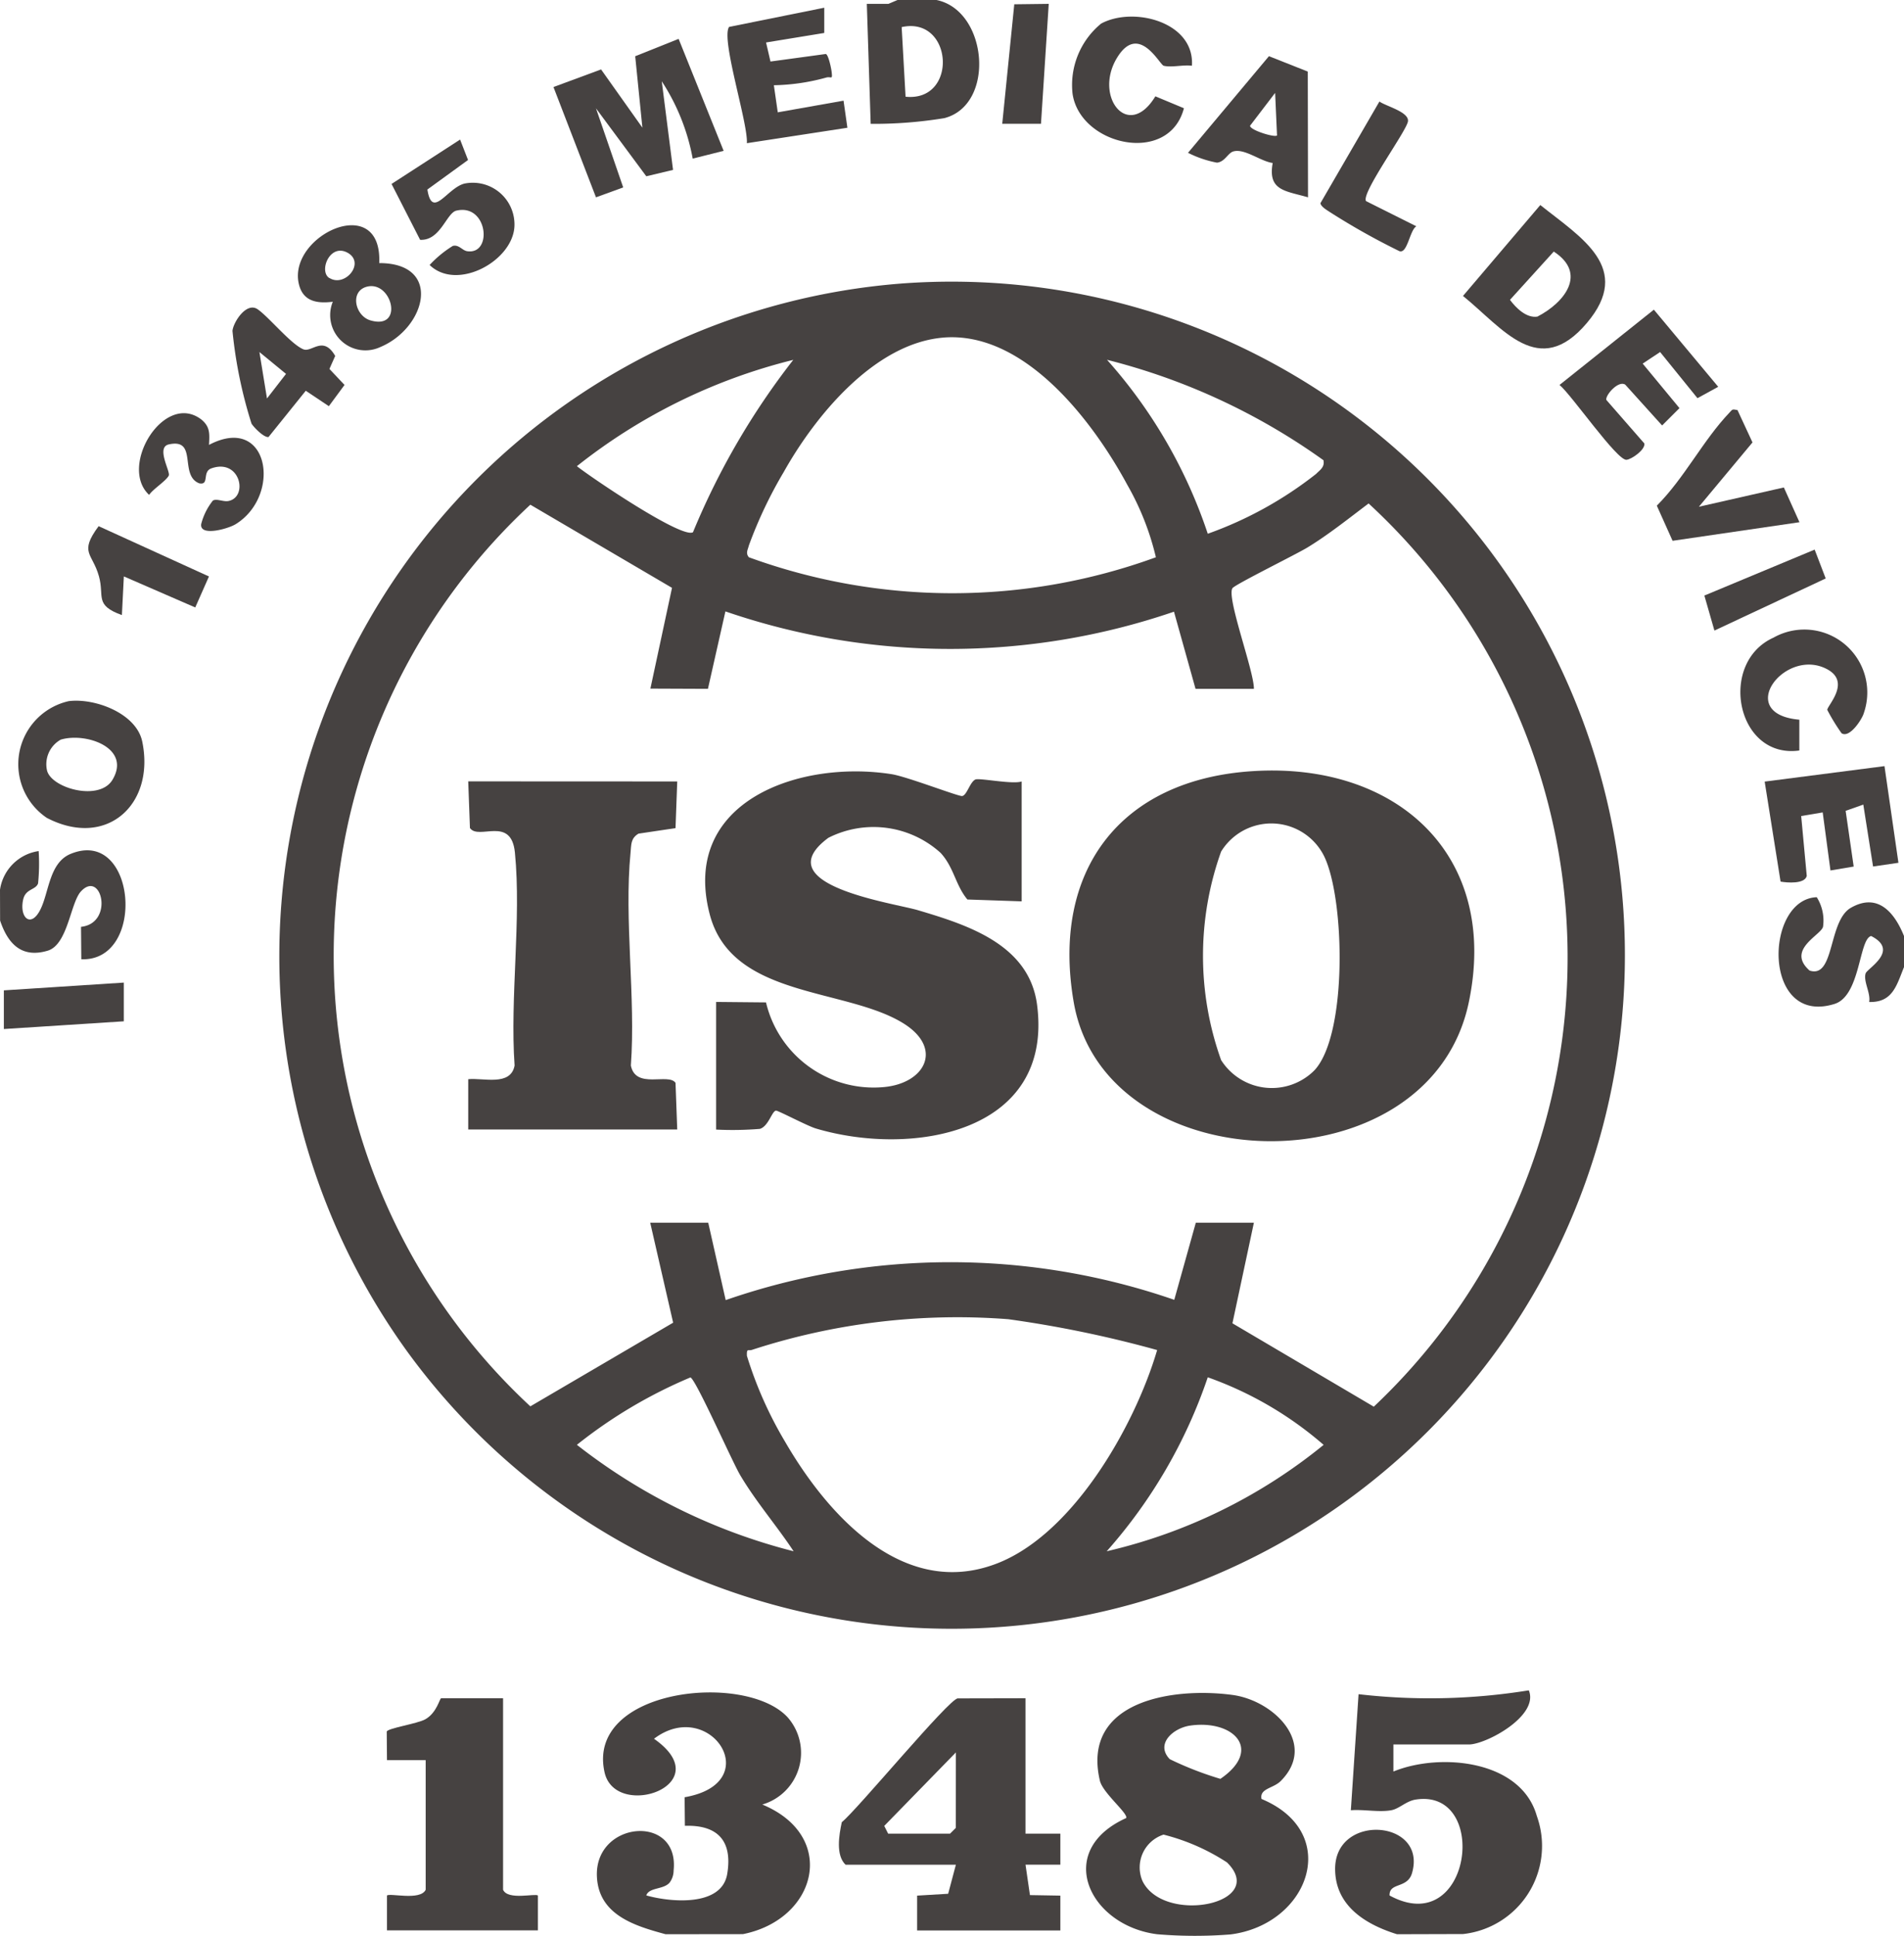 <svg xmlns="http://www.w3.org/2000/svg" width="40.001" height="40.651" viewBox="0 0 40.001 40.651">
  <g id="Grupo_116" data-name="Grupo 116" transform="translate(-505.183 -1973.406)">
    <path id="Trazado_134" data-name="Trazado 134" d="M529.492,2014.026c-1.426-.182-2.174-1.749-.651-2.439.058-.088-.491-.527-.551-.787-.392-1.685,1.548-1.965,2.781-1.8.876.114,1.8,1.032,1.015,1.812-.154.152-.445.153-.4.373,1.7.709,1,2.635-.651,2.845A9.49,9.49,0,0,1,529.492,2014.026Zm.266-3.677a7.028,7.028,0,0,0,1.064.414c.9-.616.274-1.247-.633-1.119C529.833,2009.694,529.449,2010.029,529.758,2010.349Zm-.13,1.585a.724.724,0,0,0-.442.976c.455.921,2.65.475,1.775-.392A4.413,4.413,0,0,0,529.628,2011.934Z" fill="#464241"/>
    <path id="Trazado_135" data-name="Trazado 135" d="M519.167,2014.026c-.641-.174-1.4-.4-1.443-1.2-.064-1.181,1.737-1.343,1.611-.14a.431.431,0,0,1-.079.249c-.122.158-.436.1-.495.276.506.143,1.584.244,1.7-.451s-.2-1.033-.889-1.011l-.006-.6c1.732-.3.534-2.118-.643-1.228,1.383.967-.8,1.719-1.037.712-.405-1.766,2.956-2.127,3.844-1.163a1.13,1.13,0,0,1-.532,1.832c1.594.661,1.155,2.41-.407,2.722Z" fill="#464241"/>
    <path id="Trazado_136" data-name="Trazado 136" d="M534.533,2014.026c-.644-.2-1.285-.582-1.3-1.344-.033-1.21,1.951-1.073,1.613.067-.1.323-.479.183-.47.463,1.721.938,2.116-2.258.549-2.014-.2.03-.343.193-.514.224-.259.047-.579-.022-.848,0l.162-2.437a13.025,13.025,0,0,0,3.577-.081c.22.537-.9,1.137-1.26,1.137h-1.585v.568c.976-.4,2.678-.246,3.012.931a1.861,1.861,0,0,1-1.549,2.482Z" fill="#464241"/>
    <path id="Trazado_137" data-name="Trazado 137" d="M524.858,1973.406c1.078.221,1.246,2.2.165,2.481a9.179,9.179,0,0,1-1.548.12l-.081-2.52.454,0,.2-.085Zm-.65,2.031c1.111.114,1-1.7-.082-1.462Z" fill="#464241"/>
    <path id="Trazado_138" data-name="Trazado 138" d="M545.184,1993.716c-.154.377-.236.747-.732.732.036-.185-.127-.436-.074-.6.035-.107.721-.477.116-.785-.259.06-.222,1.255-.769,1.426-1.523.475-1.478-2.2-.374-2.241a.921.921,0,0,1,.133.613c-.02.175-.787.483-.284.927.532.176.386-1.042.868-1.318.564-.323.915.095,1.116.593Z" fill="#464241"/>
    <path id="Trazado_139" data-name="Trazado 139" d="M505.183,1992.091a.961.961,0,0,1,.812-.812,4.108,4.108,0,0,1-.012.678c-.049.142-.261.109-.313.338-.086.384.167.615.367.2.177-.365.184-.974.63-1.157,1.381-.568,1.6,2.266.224,2.213l-.006-.681c.7-.075.433-1.207,0-.746-.224.241-.275,1.119-.7,1.247-.556.166-.84-.156-1-.633Z" fill="#464241"/>
    <path id="Trazado_140" data-name="Trazado 140" d="M524.11,1979.361a14.145,14.145,0,1,1-10.375,22.423A14.169,14.169,0,0,1,524.11,1979.361Zm.9,1.134c-1.451.115-2.7,1.644-3.36,2.821a9.211,9.211,0,0,0-.734,1.545c-.02.086-.074.161,0,.248a12.486,12.486,0,0,0,8.551,0,5.688,5.688,0,0,0-.6-1.52C528.147,1982.256,526.711,1980.359,525.005,1980.495Zm-3.155.467a11.907,11.907,0,0,0-4.552,2.234c.3.238,2.209,1.531,2.439,1.387A15.458,15.458,0,0,1,521.85,1980.962Zm11.138,2.113a13.436,13.436,0,0,0-4.553-2.113,10.428,10.428,0,0,1,2.117,3.653,8.009,8.009,0,0,0,2.275-1.256C532.913,1983.276,533.016,1983.218,532.988,1983.075Zm-14.146,4.792.454-2.116-2.976-1.746a12.913,12.913,0,0,0,0,18.935l3-1.757-.482-2.1h1.219l.367,1.626a14.394,14.394,0,0,1,9.424-.006l.453-1.62h1.22l-.451,2.113,2.97,1.751a12.963,12.963,0,0,0-.109-18.968c-.418.314-.833.648-1.279.921-.242.148-1.534.783-1.582.859-.127.2.456,1.744.451,2.113H530.3l-.453-1.62a14.537,14.537,0,0,1-9.424-.006l-.367,1.626Zm10.651,13.892a24.07,24.07,0,0,0-3.132-.649,13.928,13.928,0,0,0-5.373.64c-.089.036-.126-.045-.118.13a8.271,8.271,0,0,0,.8,1.8c.869,1.5,2.421,3.255,4.342,2.6C527.686,2005.719,529.022,2003.361,529.493,2001.759Zm-7.643,4.223c-.358-.541-.791-1.038-1.123-1.6-.17-.288-.933-2.016-1.044-2.049a10.065,10.065,0,0,0-2.385,1.415A12.283,12.283,0,0,0,521.85,2005.982Zm6.585,0a11.223,11.223,0,0,0,4.551-2.233,7.556,7.556,0,0,0-2.434-1.419A10.655,10.655,0,0,1,528.435,2005.982Z" fill="#464241"/>
    <path id="Trazado_141" data-name="Trazado 141" d="M526.728,2009.07v2.844h.732v.651h-.732l.093.639.639.011v.732h-3.009v-.732l.652-.039.162-.61h-2.318c-.209-.2-.137-.622-.079-.893.333-.27,2.259-2.6,2.437-2.6Zm-1.463,1.138-1.505,1.543.082.163h1.3l.122-.122Z" fill="#464241"/>
    <path id="Trazado_142" data-name="Trazado 142" d="M515.752,2009.07v4.022c.1.227.681.07.732.121v.732h-3.171v-.732c.057-.058.7.115.813-.121v-2.722h-.813l-.005-.6c.019-.072.646-.164.812-.259.243-.139.3-.441.331-.441Z" fill="#464241"/>
    <path id="Trazado_143" data-name="Trazado 143" d="M520.386,1976.574l-.65.163a4.436,4.436,0,0,0-.65-1.624l.237,1.861-.562.134-1.057-1.427.572,1.661-.572.208-.893-2.316,1-.37.868,1.223-.151-1.5.912-.365Z" fill="#464241"/>
    <path id="Trazado_144" data-name="Trazado 144" d="M537.543,1977.712c.865.69,1.956,1.324.976,2.48-1.008,1.188-1.758.112-2.6-.571Zm.283.977-.92,1.014c.129.174.348.388.576.352C538.053,1979.761,538.535,1979.15,537.826,1978.689Z" fill="#464241"/>
    <path id="Trazado_145" data-name="Trazado 145" d="M506.629,1988.13c.553-.068,1.422.259,1.543.852.272,1.323-.752,2.251-2.005,1.6A1.358,1.358,0,0,1,506.629,1988.13Zm-.17.809a.591.591,0,0,0-.286.656c.105.369,1.1.643,1.373.187C507.948,1989.112,506.989,1988.779,506.459,1988.939Z" fill="#464241"/>
    <path id="Trazado_146" data-name="Trazado 146" d="M541.281,1981.529l-.436.239-.785-.969-.366.243.773.935-.365.364-.773-.856c-.139-.1-.418.213-.4.318l.8.916c.023.13-.266.333-.375.343-.2.019-1.158-1.369-1.407-1.572l1.982-1.581Z" fill="#464241"/>
    <path id="Trazado_147" data-name="Trazado 147" d="M544.774,1989.495l.293,2.03-.533.078-.205-1.3-.371.131.169,1.17-.488.082-.163-1.219-.452.076.117,1.258c-.042.173-.408.144-.55.119l-.334-2.1Z" fill="#464241"/>
    <path id="Trazado_148" data-name="Trazado 148" d="M522.5,1973.568l0,.53-1.223.2.093.4,1.161-.158c.054.007.116.3.124.378.021.177-.011.087-.114.117a4.385,4.385,0,0,1-1.1.161l.082.569,1.382-.245.081.569-2.112.324c.027-.424-.552-2.194-.373-2.442Z" fill="#464241"/>
    <path id="Trazado_149" data-name="Trazado 149" d="M532.663,1977.55c-.471-.138-.849-.135-.742-.721-.254-.034-.591-.31-.826-.243-.117.033-.177.219-.345.236a2.278,2.278,0,0,1-.608-.207l1.7-2.029.816.323Zm-.651-1.3-.04-.893-.527.69C531.447,1976.141,531.967,1976.3,532.012,1976.25Z" fill="#464241"/>
    <path id="Trazado_150" data-name="Trazado 150" d="M513.15,1978.931c1.338,0,.985,1.364.019,1.765a.74.74,0,0,1-.994-.953c-.341.043-.634-.01-.716-.384C511.237,1978.343,513.216,1977.425,513.15,1978.931Zm-1.045.313c.321.2.745-.3.4-.519C512.118,1978.488,511.874,1979.1,512.1,1979.244Zm.778.185c-.355.1-.239.611.082.705C513.683,1980.344,513.417,1979.281,512.883,1979.429Z" fill="#464241"/>
    <path id="Trazado_151" data-name="Trazado 151" d="M530.224,1974.787c-.181-.025-.429.041-.593,0-.086-.021-.529-.922-.986-.158-.484.808.241,1.738.811.8l.6.25c-.316,1.207-2.184.782-2.34-.306a1.668,1.668,0,0,1,.6-1.471C528.994,1973.534,530.285,1973.866,530.224,1974.787Z" fill="#464241"/>
    <path id="Trazado_152" data-name="Trazado 152" d="M542.985,1988.52l0,.647c-1.323.182-1.713-1.843-.543-2.37a1.322,1.322,0,0,1,1.9,1.578c-.032.126-.3.543-.47.429a4.108,4.108,0,0,1-.3-.49c0-.094.529-.608-.043-.874C542.652,1987.027,541.628,1988.4,542.985,1988.52Z" fill="#464241"/>
    <path id="Trazado_153" data-name="Trazado 153" d="M541.686,1982.018l.315.679-1.126,1.351,1.785-.405.328.73-2.666.39-.331-.738c.579-.578.969-1.37,1.527-1.955C541.583,1982,541.573,1981.995,541.686,1982.018Z" fill="#464241"/>
    <path id="Trazado_154" data-name="Trazado 154" d="M514.849,1976.337l.167.429-.854.62c.1.638.412-.03.776-.124a.876.876,0,0,1,1.053.89c-.027.732-1.205,1.378-1.782.819a2.325,2.325,0,0,1,.486-.4c.125-.035.2.094.3.11.546.085.436-1.01-.226-.851-.207.051-.335.636-.76.612l-.6-1.173Z" fill="#464241"/>
    <path id="Trazado_155" data-name="Trazado 155" d="M512.092,1981.936l-.485-.324-.782.971c-.093.019-.308-.2-.358-.281a9.541,9.541,0,0,1-.4-1.947c.017-.183.294-.616.529-.454s.7.734.959.84c.179.074.416-.3.67.14l-.121.273.317.336Zm-1.3-.162.4-.516-.559-.459Z" fill="#464241"/>
    <path id="Trazado_156" data-name="Trazado 156" d="M509.574,1982.749c1.256-.661,1.538,1.055.565,1.662-.156.1-.768.271-.729,0a1.308,1.308,0,0,1,.245-.492c.079-.049.222.031.33.008.42-.088.242-.9-.361-.685-.2.07-.035.356-.253.315-.434-.165-.022-.956-.642-.818-.273.061.038.57,0,.654-.057.114-.326.278-.413.406-.649-.6.319-2.184,1.1-1.581C509.6,1982.372,509.586,1982.517,509.574,1982.749Z" fill="#464241"/>
    <path id="Trazado_157" data-name="Trazado 157" d="M533.883,1977.63l1.056.528c-.14.082-.187.585-.357.522a14.686,14.686,0,0,1-1.458-.819c-.064-.043-.191-.115-.2-.188l1.239-2.135c.14.1.622.217.6.414S533.767,1977.473,533.883,1977.63Z" fill="#464241"/>
    <path id="Trazado_158" data-name="Trazado 158" d="M509.573,1985.512l-.288.651-1.5-.652-.041.812c-.585-.211-.363-.389-.483-.817-.137-.489-.423-.488-.006-1.05Z" fill="#464241"/>
    <path id="Trazado_159" data-name="Trazado 159" d="M507.784,1994.041v.813l-2.52.162v-.812Z" fill="#464241"/>
    <path id="Trazado_160" data-name="Trazado 160" d="M527.216,1973.487l-.163,2.519h-.814l.253-2.51Z" fill="#464241"/>
    <path id="Trazado_161" data-name="Trazado 161" d="M543.307,1984.948l.232.606-2.338,1.094-.211-.735Z" fill="#464241"/>
    <path id="Trazado_162" data-name="Trazado 162" d="M531.508,1989.6c3.009-.19,5.182,1.753,4.533,4.854-.829,3.969-7.641,3.811-8.3,0C527.264,1991.7,528.71,1989.774,531.508,1989.6Zm1.289,6.284c.7-.748.64-3.6.206-4.494a1.238,1.238,0,0,0-2.166-.1,6.491,6.491,0,0,0,0,4.378A1.262,1.262,0,0,0,532.8,1995.881Z" fill="#464241"/>
    <path id="Trazado_163" data-name="Trazado 163" d="M526.647,1989.817v2.518l-1.14-.039c-.251-.3-.282-.676-.564-.98a2.1,2.1,0,0,0-2.356-.316c-1.339.991,1.366,1.367,1.882,1.521,1.04.309,2.328.717,2.5,1.974.361,2.706-2.621,3.212-4.645,2.61-.179-.053-.792-.378-.838-.375-.086.008-.156.327-.338.383a7.031,7.031,0,0,1-.92.015v-2.681l1.048.01a2.324,2.324,0,0,0,2.489,1.777c.853-.085,1.225-.8.426-1.319-1.207-.778-3.641-.524-4.1-2.318-.612-2.374,1.906-3.238,3.828-2.932.327.053,1.4.469,1.478.458.1-.016.163-.294.276-.346C525.75,1989.737,526.455,1989.884,526.647,1989.817Z" fill="#464241"/>
    <path id="Trazado_164" data-name="Trazado 164" d="M519.411,1989.817l-.036.98-.778.116c-.169.1-.15.238-.167.4-.138,1.405.111,3.039.007,4.47.1.507.79.149.938.363l.036.98H515.02v-1.056c.314-.034.891.155.974-.287-.1-1.431.145-3.065.007-4.47-.077-.785-.761-.254-.945-.518l-.036-.98Z" fill="#464241"/>
  </g>
</svg>
